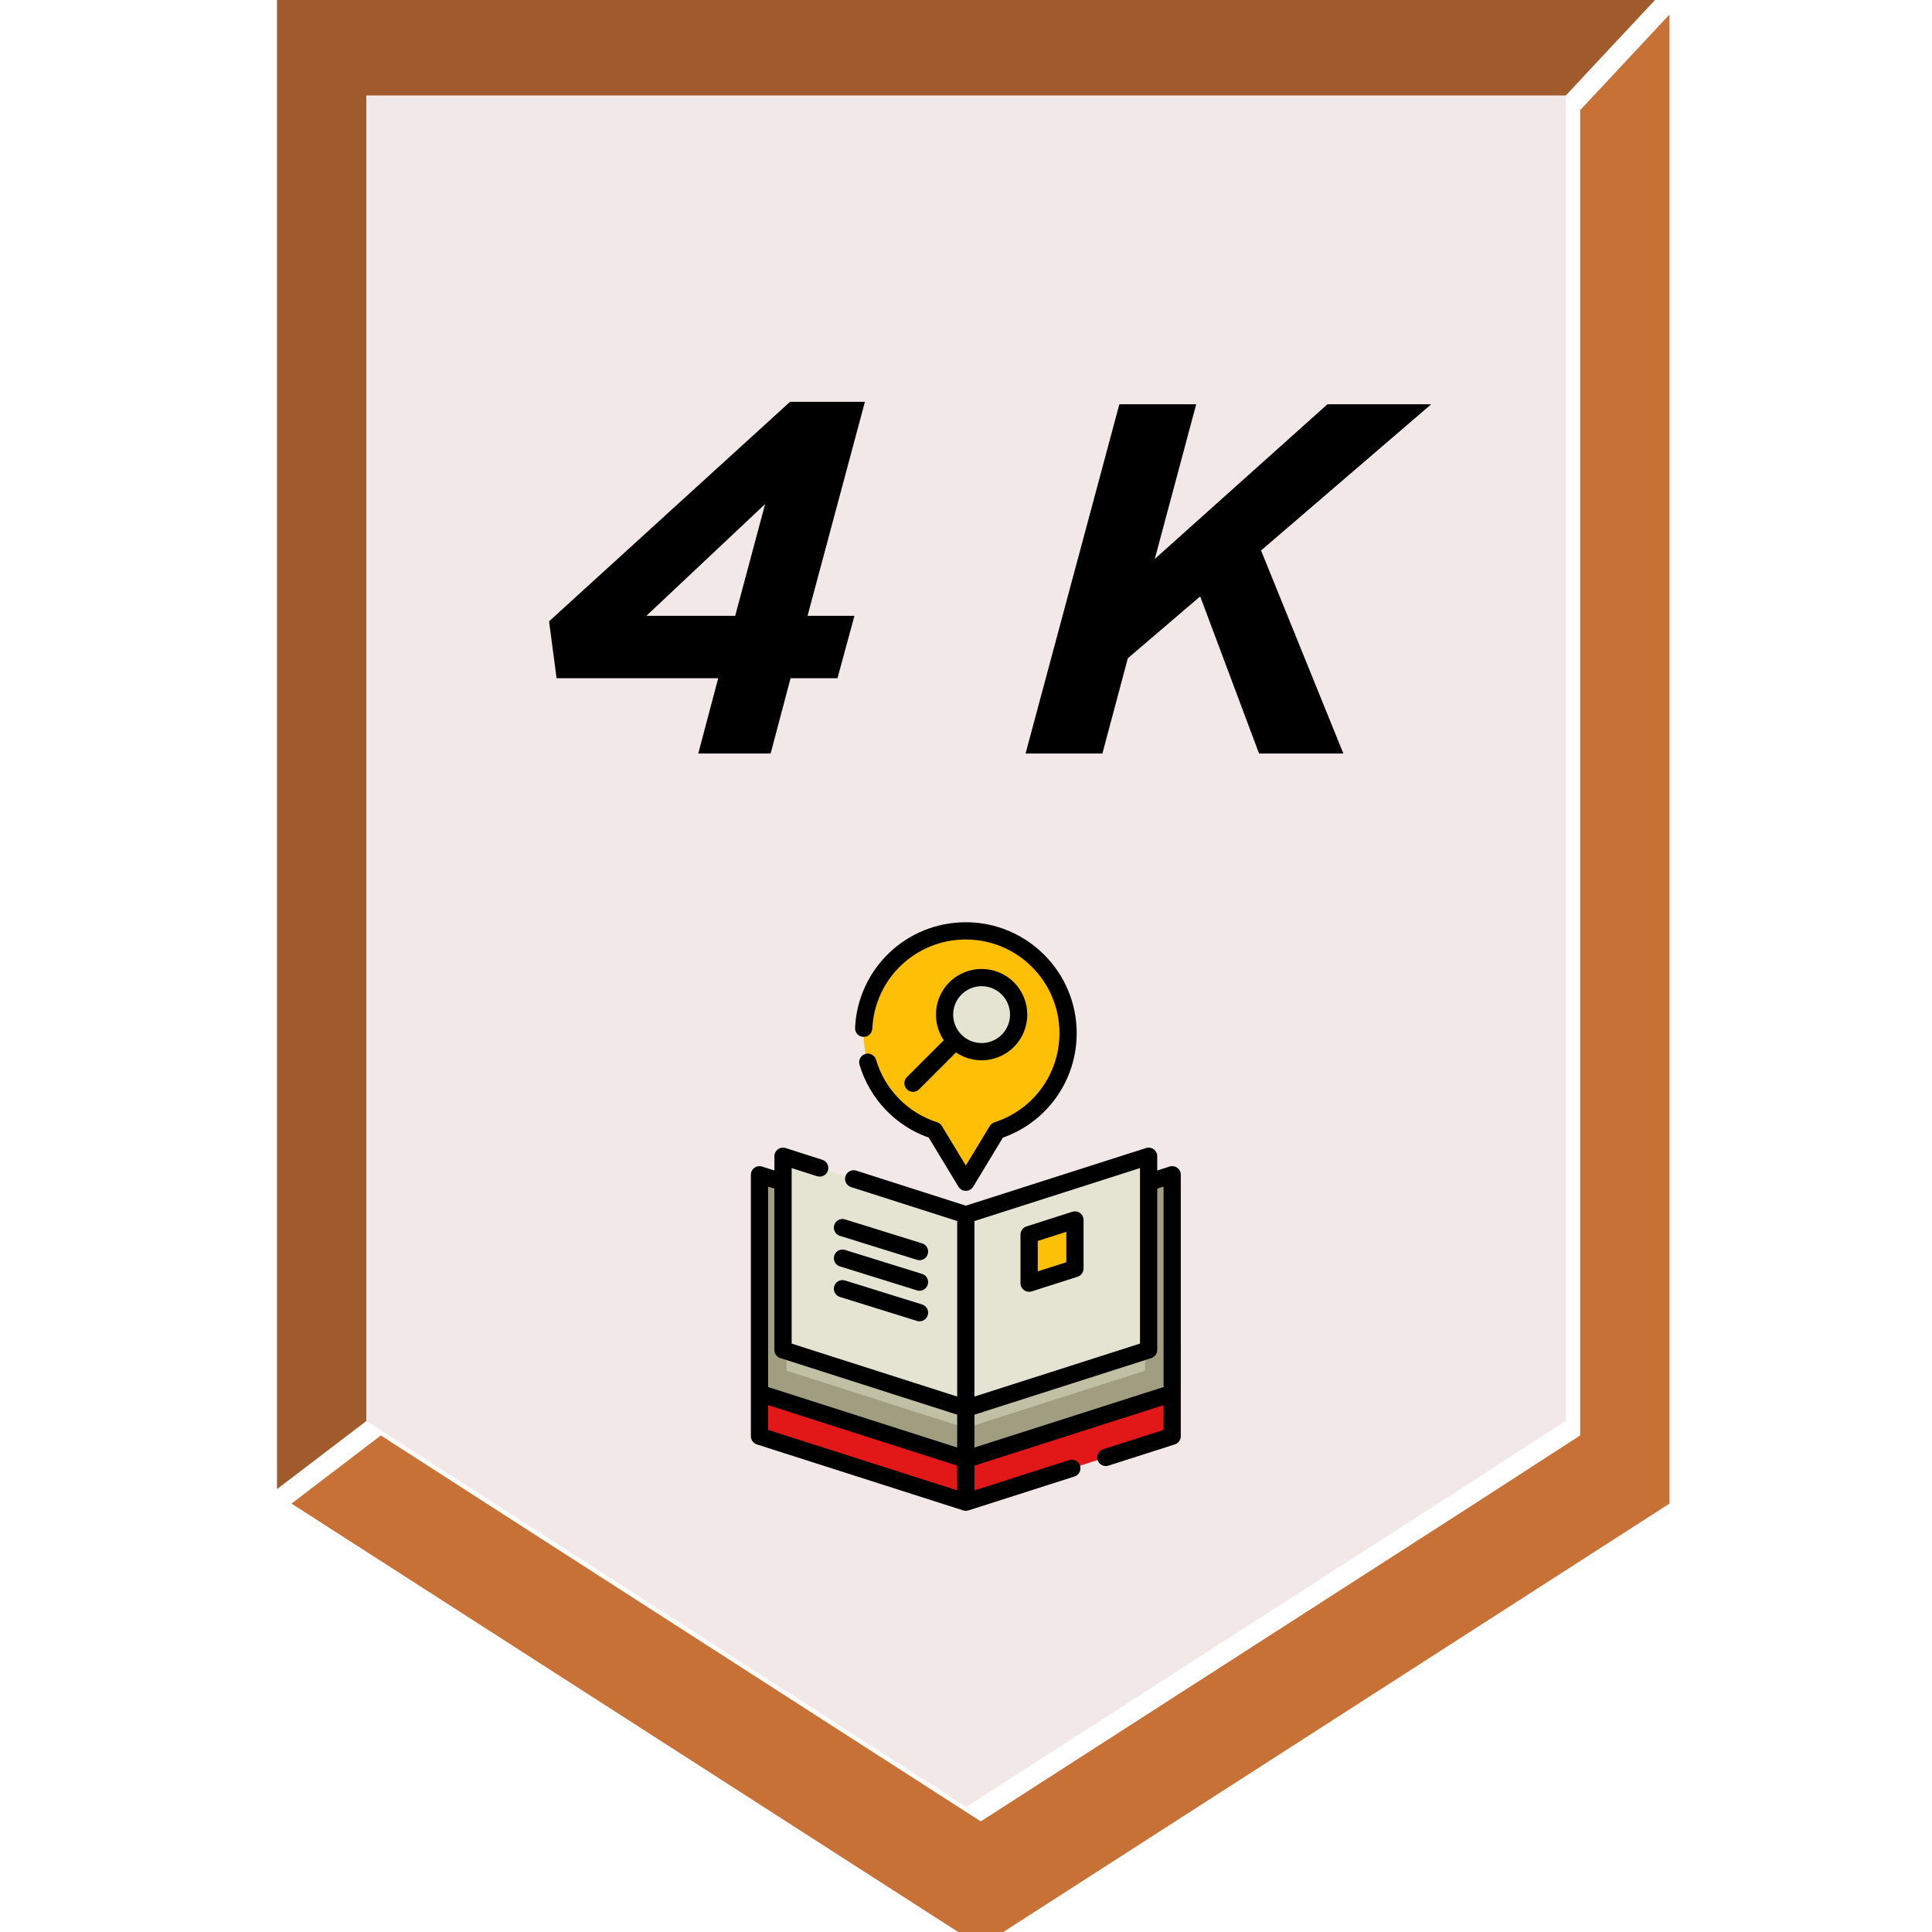 <?xml version="1.0" encoding="UTF-8" standalone="no"?>
<svg
   xmlns:dc="http://purl.org/dc/elements/1.1/"
   xmlns:cc="http://creativecommons.org/ns#"
   xmlns:rdf="http://www.w3.org/1999/02/22-rdf-syntax-ns#"
   xmlns:svg="http://www.w3.org/2000/svg"
   xmlns="http://www.w3.org/2000/svg"
   xmlns:sodipodi="http://sodipodi.sourceforge.net/DTD/sodipodi-0.dtd"
   xmlns:inkscape="http://www.inkscape.org/namespaces/inkscape"
   viewBox="0 0 400 400"
   width="400"
   height="400"
   version="1.1"
   id="svg12"
   sodipodi:docname="words_4k.svg"
   inkscape:version="1.0.1 (3bc2e813f5, 2020-09-07)">
  <defs
     id="defs16">
    <filter
       style="color-interpolation-filters:sRGB"
       inkscape:label="Cutout Glow"
       id="filter867-4"
       inkscape:menu-tooltip="In and out glow with a possible offset and colorizable flood"
       inkscape:menu="Shadows and Glows">
      <feFlood
         flood-opacity="0.498"
         flood-color="rgb(0,0,0)"
         result="flood"
         id="feFlood857-7" />
      <feComposite
         in="flood"
         in2="SourceGraphic"
         operator="out"
         result="composite1"
         id="feComposite859-6" />
      <feGaussianBlur
         in="composite1"
         stdDeviation="3.5"
         result="blur"
         id="feGaussianBlur861-3" />
      <feOffset
         dx="3"
         dy="3"
         result="offset"
         id="feOffset863-1" />
      <feComposite
         in="offset"
         in2="SourceGraphic"
         operator="atop"
         result="fbSourceGraphic"
         id="feComposite865-7" />
      <feColorMatrix
         result="fbSourceGraphicAlpha"
         in="fbSourceGraphic"
         values="0 0 0 -1 0 0 0 0 -1 0 0 0 0 -1 0 0 0 0 1 0"
         id="feColorMatrix1019-5" />
      <feOffset
         id="feOffset1021-9"
         dy="3"
         dx="3"
         in="fbSourceGraphic" />
      <feGaussianBlur
         id="feGaussianBlur1023-6"
         stdDeviation="3"
         result="blur" />
      <feFlood
         id="feFlood1025-2"
         flood-color="rgb(0,0,0)"
         flood-opacity="1"
         result="flood" />
      <feComposite
         in2="fbSourceGraphic"
         id="feComposite1027-1"
         in="flood"
         operator="in"
         result="composite" />
      <feBlend
         in2="composite"
         id="feBlend1029-7"
         in="blur"
         mode="normal" />
    </filter>
    <filter
       style="color-interpolation-filters:sRGB;"
       inkscape:label="Drop Shadow"
       id="filter1276">
      <feFlood
         flood-opacity="0.498"
         flood-color="rgb(0,0,0)"
         result="flood"
         id="feFlood1266" />
      <feComposite
         in="flood"
         in2="SourceGraphic"
         operator="out"
         result="composite1"
         id="feComposite1268" />
      <feGaussianBlur
         in="composite1"
         stdDeviation="3.5"
         result="blur"
         id="feGaussianBlur1270" />
      <feOffset
         dx="3"
         dy="3"
         result="offset"
         id="feOffset1272" />
      <feComposite
         in="offset"
         in2="SourceGraphic"
         operator="atop"
         result="composite2"
         id="feComposite1274" />
    </filter>
    <filter
       style="color-interpolation-filters:sRGB;"
       inkscape:label="Drop Shadow"
       id="filter1291">
      <feFlood
         flood-opacity="0.498"
         flood-color="rgb(0,0,0)"
         result="flood"
         id="feFlood1281" />
      <feComposite
         in="flood"
         in2="SourceGraphic"
         operator="out"
         result="composite1"
         id="feComposite1283" />
      <feGaussianBlur
         in="composite1"
         stdDeviation="3.5"
         result="blur"
         id="feGaussianBlur1285" />
      <feOffset
         dx="3"
         dy="3"
         result="offset"
         id="feOffset1287" />
      <feComposite
         in="offset"
         in2="SourceGraphic"
         operator="atop"
         result="composite2"
         id="feComposite1289" />
    </filter>
  </defs>
  <sodipodi:namedview
     pagecolor="#ffffff"
     bordercolor="#666666"
     borderopacity="1"
     objecttolerance="10"
     gridtolerance="10"
     guidetolerance="10"
     inkscape:pageopacity="0"
     inkscape:pageshadow="2"
     inkscape:window-width="1848"
     inkscape:window-height="1016"
     id="namedview14"
     showgrid="false"
     inkscape:zoom="1.5361895"
     inkscape:cx="138.67609"
     inkscape:cy="334.6936"
     inkscape:window-x="72"
     inkscape:window-y="27"
     inkscape:window-maximized="1"
     inkscape:current-layer="svg12"
     inkscape:document-rotation="0" />
  <polygon
     fill="#923f55"
     points="302.3,308.3 324.1,294.2 324.1,19.8 342.6,0 342.6,308.3 200,400 57.3,308.3 75.8,294.2 97.7,308.3 200,374.1 "
     id="polygon2"
     style="fill:#c87137;fill-opacity:1;filter:url(#filter1291)"
     transform="translate(0.05)" />
  <polygon
     fill="#ac5e75"
     points="57.3,0 342.6,0 324.1,19.8 75.8,19.8 75.8,294.2 57.3,308.3 "
     id="polygon4"
     style="fill:#a05a2c;fill-opacity:1"
     transform="translate(0.05)" />
  <polygon
     fill="#f5e0e3"
     points="75.8,294.2 75.8,19.8 324.1,19.8 324.1,294.2 302.3,308.3 200,374.1 97.7,308.3 "
     id="polygon6"
     style="fill:#f3e8e8;fill-opacity:1"
     transform="translate(0.05)" />
  <g
     aria-label="4 K"
     transform="matrix(0.844,0,0,0.844,22.766,-54.522)"
     id="text577"
     style="font-style:normal;font-weight:normal;font-size:57.371px;line-height:1.25;font-family:sans-serif;fill:#000000;fill-opacity:1;stroke:none;stroke-width:1.434;filter:url(#filter867-4)">
    <path
       d="m 138.315,243.449 h 17.747 l 4.896,-18.481 h 11.505 l 4.161,-15.299 H 165.119 l 14.075,-52.506 h -18.359 l -59.115,53.852 1.836,13.953 h 39.655 z m -12.729,-33.78 29.129,-27.416 -7.343,27.416 z"
       style="font-style:italic;font-variant:normal;font-weight:bold;font-stretch:normal;font-size:122.391px;font-family:Gotham;-inkscape-font-specification:'Gotham, Bold Italic';font-variant-ligatures:normal;font-variant-caps:normal;font-variant-numeric:normal;font-variant-east-asian:normal;stroke-width:1.434"
       id="path894" />
    <path
       d="m 218.603,243.449 h 18.848 l 6.242,-23.377 17.747,-15.176 14.442,38.553 h 20.684 l -20.195,-49.813 41.735,-35.861 h -25.457 l -42.347,37.941 10.158,-37.941 h -18.848 z"
       style="font-style:italic;font-variant:normal;font-weight:bold;font-stretch:normal;font-size:122.391px;font-family:Gotham;-inkscape-font-specification:'Gotham, Bold Italic';font-variant-ligatures:normal;font-variant-caps:normal;font-variant-numeric:normal;font-variant-east-asian:normal;stroke-width:1.434"
       id="path896" />
  </g>
  <g
     id="g14453"
     transform="matrix(0.238,0,0,0.238,139.035,190.941)">
    <path
       style="fill:#fec007"
       d="m 344.95,96.452 c 0,-49.126 -39.824,-88.951 -88.951,-88.951 -49.127,0 -88.951,39.824 -88.951,88.951 0,39.627 25.916,73.196 61.721,84.698 L 256,226.158 283.229,181.15 c 35.806,-11.502 61.721,-45.071 61.721,-84.698 z"
       id="path14341" />
    <circle
       style="fill:#e5e4d3"
       cx="269.722"
       cy="80.361"
       r="32.24"
       id="circle14343" />
    <polygon
       style="fill:#e21717"
       points="76.502,447.087 76.502,256.949 256.001,314.367 256.001,504.504 "
       id="polygon14345" />
    <polygon
       style="fill:#c1bfa4"
       points="76.502,409.812 76.502,219.675 256.001,277.093 256.001,467.23 "
       id="polygon14347" />
    <polygon
       style="fill:#a09d80"
       points="100.034,227.202 76.502,219.675 76.502,409.812 256.001,467.23 256.001,439.994 100.034,390.103 "
       id="polygon14349" />
    <polygon
       style="fill:#e5e4d3"
       points="96.982,372.019 96.982,203.576 256.001,254.443 256.001,422.886 "
       id="polygon14351" />
    <polygon
       style="fill:#e21717"
       points="435.499,447.087 435.499,256.949 256.001,314.367 256.001,504.504 "
       id="polygon14353" />
    <polygon
       style="fill:#c1bfa4"
       points="435.499,409.812 435.499,219.675 256.001,277.093 256.001,467.23 "
       id="polygon14355" />
    <polygon
       style="fill:#a09d80"
       points="411.967,227.202 435.499,219.675 435.499,409.812 256.001,467.23 256.001,439.994 411.967,390.103 "
       id="polygon14357" />
    <g
       id="g14363">
      <polygon
         style="fill:#e5e4d3"
         points="415.019,372.019 415.019,203.576 256.001,254.443 256.001,422.886 "
         id="polygon14359" />
      <polygon
         style="fill:#e5e4d3"
         points="391.166,211.206 415.019,203.576 415.019,372.019 256.001,422.886 256.001,392.397 391.166,349.161 "
         id="polygon14361" />
    </g>
    <polygon
       style="fill:#fec007"
       points="350.92,301.235 350.92,259.013 311.06,271.763 311.06,313.985 "
       id="polygon14365" />
    <path
       d="m 166.801,99.72 c 4.175,0.198 7.648,-3.004 7.843,-7.142 2.033,-43.5 37.77,-77.576 81.356,-77.576 44.912,0 81.45,36.538 81.45,81.45 0,35.531 -22.712,66.699 -56.515,77.558 -1.723,0.553 -3.187,1.71 -4.123,3.258 L 256,211.669 235.187,177.268 c -0.937,-1.548 -2.4,-2.705 -4.123,-3.258 -25.635,-8.234 -45.507,-28.558 -53.159,-54.365 -1.178,-3.972 -5.354,-6.237 -9.322,-5.059 -3.972,1.177 -6.236,5.351 -5.059,9.322 8.791,29.649 31.202,53.186 60.248,63.47 l 25.811,42.662 c 1.358,2.246 3.792,3.618 6.417,3.618 2.625,0 5.059,-1.372 6.417,-3.618 l 25.81,-42.662 C 326.759,173.753 352.451,137.568 352.451,96.45 352.451,43.267 309.183,0 256.001,0 204.388,0 162.069,40.356 159.66,91.877 c -0.194,4.139 3.004,7.649 7.141,7.843 z"
       id="path14367" />
    <path
       d="m 204.732,145.353 c 1.465,1.464 3.385,2.197 5.304,2.197 1.919,0 3.839,-0.732 5.304,-2.197 l 32.098,-32.098 c 6.703,4.545 14.493,6.826 22.287,6.826 10.177,0 20.354,-3.874 28.101,-11.621 15.493,-15.494 15.493,-40.705 0,-56.198 -15.494,-15.493 -40.706,-15.495 -56.2,0 -13.68,13.68 -15.272,34.932 -4.794,50.386 l -32.098,32.098 c -2.931,2.929 -2.931,7.678 -0.002,10.607 z m 47.501,-82.486 c 4.822,-4.823 11.157,-7.234 17.492,-7.234 6.336,0 12.671,2.412 17.493,7.234 9.646,9.646 9.646,25.34 0,34.985 -9.645,9.645 -25.341,9.646 -34.985,0 -9.645,-9.644 -9.645,-25.339 0,-34.985 z"
       id="path14369" />
    <path
       d="m 146.473,272.816 67.023,20.845 c 0.742,0.23 1.492,0.34 2.229,0.34 3.197,0 6.16,-2.061 7.16,-5.274 1.229,-3.956 -0.979,-8.159 -4.935,-9.389 l -67.023,-20.845 c -3.96,-1.231 -8.159,0.979 -9.39,4.934 -1.228,3.955 0.981,8.159 4.936,9.389 z"
       id="path14371" />
    <path
       d="m 146.473,299.39 67.023,20.845 c 0.742,0.23 1.492,0.34 2.229,0.34 3.197,0 6.16,-2.061 7.16,-5.274 1.229,-3.956 -0.979,-8.159 -4.935,-9.389 l -67.023,-20.845 c -3.96,-1.229 -8.159,0.979 -9.39,4.934 -1.228,3.955 0.981,8.159 4.936,9.389 z"
       id="path14373" />
    <path
       d="m 146.473,325.964 67.023,20.845 c 0.742,0.23 1.492,0.34 2.229,0.34 3.197,0 6.16,-2.061 7.16,-5.274 1.229,-3.956 -0.979,-8.159 -4.935,-9.389 l -67.023,-20.845 c -3.96,-1.229 -8.159,0.98 -9.39,4.934 -1.228,3.955 0.981,8.159 4.936,9.389 z"
       id="path14375" />
    <path
       d="m 439.923,213.614 c -1.933,-1.411 -4.425,-1.816 -6.707,-1.086 l -10.697,3.421 v -12.373 c 0,-2.395 -1.144,-4.646 -3.078,-6.058 -1.934,-1.412 -4.424,-1.816 -6.707,-1.086 l -156.733,50.135 -95.275,-30.476 c -3.94,-1.262 -8.166,0.913 -9.429,4.858 -1.262,3.945 0.913,8.167 4.858,9.429 l 92.346,29.539 v 17.174 37.27 98.251 L 104.482,366.544 V 213.85 l 22.125,7.078 c 3.943,1.262 8.166,-0.913 9.429,-4.858 1.262,-3.945 -0.913,-8.167 -4.858,-9.429 l -31.91,-10.208 c -2.283,-0.73 -4.774,-0.326 -6.707,1.086 -1.935,1.412 -3.078,3.663 -3.078,6.058 v 12.373 l -10.697,-3.421 c -2.282,-0.73 -4.773,-0.325 -6.707,1.086 -1.935,1.412 -3.078,3.663 -3.078,6.058 v 37.28 152.861 37.27 c 0,3.262 2.108,6.149 5.215,7.144 l 179.501,57.42 c 1.474,0.472 3.096,0.471 4.57,0 l 92.231,-29.5 c 3.945,-1.262 6.12,-5.483 4.858,-9.428 -1.262,-3.945 -5.483,-6.12 -9.429,-4.859 l -82.445,26.371 V 472.71 l 164.501,-52.622 v 21.521 l -52.516,16.802 c -3.945,1.262 -6.12,5.483 -4.858,9.428 1.02,3.186 3.968,5.217 7.142,5.217 0.757,0 1.527,-0.116 2.287,-0.358 l 57.73,-18.47 c 3.106,-0.994 5.215,-3.882 5.215,-7.144 v -37.27 -152.861 -37.28 c -10e-4,-2.396 -1.145,-4.647 -3.08,-6.059 -1.932,-1.411 1.935,1.412 0,0 -1.932,-1.411 1.935,1.412 0,0 z M 263.501,314.363 v -37.27 -17.174 L 407.52,213.85 V 366.545 L 263.501,412.613 Z M 84,229.945 l 5.482,1.754 V 372.02 c 0,3.262 2.108,6.149 5.215,7.144 l 153.804,49.198 V 456.96 L 84,404.338 V 256.953 c 0,0 0,-27.008 0,-27.008 z m 0,190.142 164.501,52.622 V 494.23 L 84,441.609 c 0,0 0,-21.522 0,-21.522 z m 179.501,36.874 v -28.598 l 153.804,-49.198 c 3.106,-0.994 5.215,-3.882 5.215,-7.144 V 231.699 l 5.482,-1.754 v 27.007 147.386 z"
       id="path14377" />
    <path
       d="m 355.341,252.954 c -1.933,-1.412 -4.424,-1.816 -6.707,-1.086 l -39.859,12.75 c -3.106,0.994 -5.215,3.882 -5.215,7.144 v 42.222 c 0,2.395 1.144,4.646 3.078,6.058 1.3,0.949 2.852,1.442 4.423,1.442 0.766,0 1.536,-0.117 2.284,-0.356 l 39.859,-12.75 c 3.106,-0.994 5.215,-3.882 5.215,-7.144 v -42.222 c 0.001,-2.395 -1.143,-4.646 -3.078,-6.058 z m -11.921,42.806 -24.859,7.952 v -26.474 l 24.859,-7.952 z"
       id="path14379" />
    <g
       id="g14381" />
    <g
       id="g14383" />
    <g
       id="g14385" />
    <g
       id="g14387" />
    <g
       id="g14389" />
    <g
       id="g14391" />
    <g
       id="g14393" />
    <g
       id="g14395" />
    <g
       id="g14397" />
    <g
       id="g14399" />
    <g
       id="g14401" />
    <g
       id="g14403" />
    <g
       id="g14405" />
    <g
       id="g14407" />
    <g
       id="g14409" />
  </g>
</svg>
